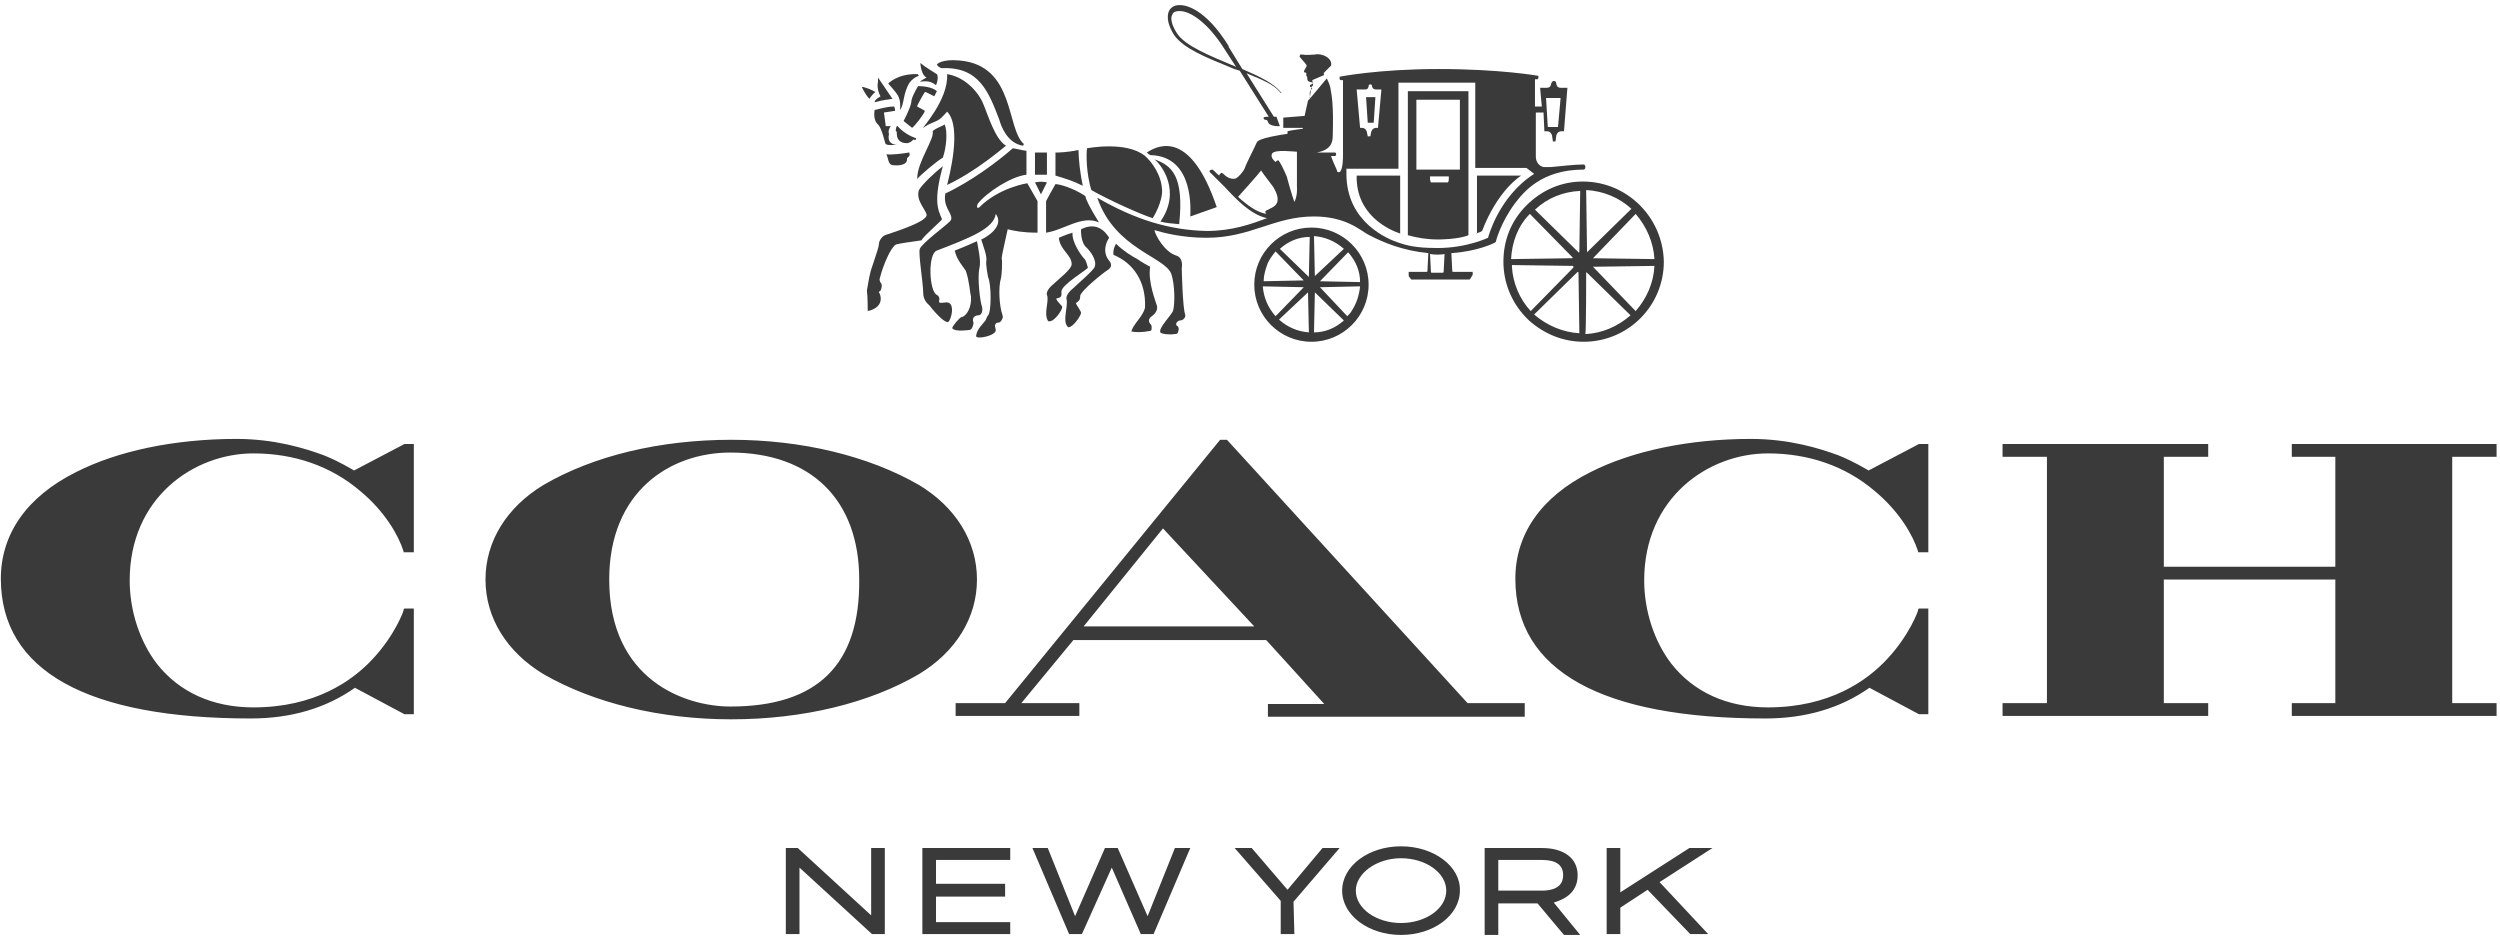 <svg xmlns="http://www.w3.org/2000/svg" width="136" height="51" viewBox="0 0 136 51">
  <g fill="#3A3A3A" fill-rule="evenodd">
    <path d="M93.158 46.132L90.28 47.986 92.926 50.815 91.951 50.815 89.63 48.404 88.145 49.377 88.145 50.815 87.402 50.815 87.402 46.132 88.145 46.132 88.145 48.543 91.904 46.132 93.158 46.132zM83.874 46.132C85.081 46.132 85.824 46.688 85.824 47.615 85.824 48.635 84.988 48.96 84.524 49.099L85.963 50.861 85.081 50.861 83.642 49.145 81.507 49.145 81.507 50.861 80.765 50.861 80.765 46.132 83.874 46.132zM83.874 46.781L81.507 46.781 81.507 48.45 83.874 48.45C84.849 48.45 85.035 47.986 85.035 47.615 85.035 47.059 84.663 46.781 83.874 46.781zM47.391 49.795L47.391 46.132 48.134 46.132 48.134 50.815 47.438 50.815 43.492 47.198 43.492 50.815 42.749 50.815 42.749 46.132 43.399 46.132 47.391 49.795zM50.176 50.815L50.176 46.132 54.957 46.132 54.957 46.781 50.919 46.781 50.919 48.079 54.678 48.079 54.678 48.775 50.919 48.775 50.919 50.165 54.957 50.165 54.957 50.815 50.176 50.815zM71.945 46.132L72.874 46.132 70.367 49.053 70.414 50.815 69.671 50.815 69.671 49.006 67.165 46.132 68.093 46.132 70.042 48.404 71.945 46.132zM73.013 48.45C73.013 47.105 74.452 46.039 76.216 46.039 78.026 46.039 79.465 47.152 79.418 48.45 79.418 49.795 77.98 50.861 76.216 50.861 74.452 50.861 73.013 49.795 73.013 48.45zM73.756 48.45C73.756 49.424 74.87 50.212 76.216 50.212 77.562 50.212 78.676 49.424 78.676 48.45 78.676 47.476 77.562 46.688 76.216 46.688 74.87 46.688 73.756 47.523 73.756 48.45zM62.43 49.841L63.915 46.132 64.751 46.132 62.755 50.815 62.059 50.815 60.481 47.198 58.856 50.815 58.16 50.815 56.164 46.132 56.999 46.132 58.485 49.841 60.109 46.132 60.805 46.132 62.43 49.841zM39.779 23.924C35.88 23.924 32.259 24.805 29.567 26.381 27.571 27.586 26.411 29.441 26.411 31.527 26.411 33.614 27.571 35.468 29.567 36.674 32.306 38.25 35.926 39.131 39.779 39.131 43.678 39.131 47.298 38.25 49.99 36.674 51.986 35.468 53.147 33.614 53.147 31.527 53.147 29.441 51.986 27.586 49.99 26.381 47.252 24.805 43.631 23.924 39.779 23.924zM33.141 31.527C33.141 26.752 36.437 24.619 39.732 24.619 44.142 24.619 46.741 27.215 46.741 31.527 46.788 36.164 44.467 38.435 39.732 38.435 37.272 38.435 33.141 36.998 33.141 31.527zM135.814 24.851L133.401 24.851 133.401 38.25 135.814 38.25 135.814 38.945 135.722 38.945 124.674 38.945 124.674 38.25 127.042 38.25 127.042 31.527 117.712 31.527 117.712 38.25 120.126 38.25 120.126 38.945 108.939 38.945 108.939 38.25 111.353 38.25 111.353 24.851 108.939 24.851 108.939 24.155 120.126 24.155 120.126 24.248 120.126 24.851 117.712 24.851 117.712 30.832 127.042 30.832 127.042 24.851 124.674 24.851 124.674 24.155 135.814 24.155 135.814 24.851zM66.375 23.924L66.747 23.924 79.836 38.25 82.946 38.25 82.946 38.992 68.975 38.992 68.975 38.296 72.038 38.296 68.882 34.819 58.392 34.819 55.56 38.25 58.717 38.25 58.717 38.945 51.986 38.945 51.986 38.25 54.678 38.25 66.375 23.924zM63.266 28.745L58.949 34.077 68.232 34.077 63.266 28.745zM17.592 24.758C18.52 25.129 19.077 25.5 19.263 25.593L22.001 24.155 22.512 24.155 22.512 30.044 21.955 30.044 21.955 29.997C21.676 29.116 20.934 27.818 19.588 26.705 18.01 25.361 16.014 24.665 13.786 24.665 10.537 24.665 7.055 27.076 7.055 31.574 7.055 33.243 7.612 34.912 8.541 36.117 9.747 37.647 11.558 38.482 13.786 38.482 17.128 38.482 19.17 37.045 20.284 35.839 21.491 34.541 21.955 33.243 21.955 33.196L21.955 33.15 22.001 33.104 22.512 33.104 22.512 38.853 22.001 38.853 19.309 37.415C17.731 38.528 15.828 39.085 13.646 39.085 4.734 39.085.046 36.488.046 31.481.046 29.07 1.439 27.03 4.131 25.685 6.405 24.526 9.515 23.877 12.857 23.877 14.946 23.877 16.571 24.387 17.592 24.758zM99.981 24.758C100.909 25.129 101.466 25.5 101.652 25.593L104.39 24.155 104.901 24.155 104.901 30.044 104.344 30.044 104.344 29.997C104.066 29.116 103.323 27.818 101.977 26.705 100.399 25.361 98.403 24.665 96.175 24.665 92.926 24.665 89.444 27.076 89.444 31.574 89.444 33.243 90.001 34.912 90.93 36.117 92.137 37.647 93.947 38.482 96.175 38.482 99.517 38.482 101.559 37.045 102.673 35.839 103.88 34.541 104.344 33.243 104.344 33.196L104.344 33.15 104.39 33.104 104.901 33.104 104.901 38.853 104.39 38.853 101.698 37.415C100.12 38.528 98.217 39.085 96.035 39.085 87.124 39.085 82.435 36.488 82.435 31.481 82.435 29.07 83.828 27.03 86.52 25.685 88.795 24.526 91.904 23.877 95.246 23.877 97.335 23.877 98.96 24.387 99.981 24.758z"/>
    <g transform="translate(46)">
      <path d="M30.169 12.704L30.169 9.551 27.802 9.551C27.756 11.73 29.612 12.518 30.169 12.704L30.169 12.704zM34.3 12.704C34.393 12.657 34.486 12.657 34.625 12.565 35.461 10.385 36.668 9.597 36.76 9.551L34.347 9.551 34.347 12.704 34.3 12.704zM10.628 10.571L10.953 9.922C10.767 9.875 10.535 9.875 10.303 9.922L10.628 10.571M12.902 10.107C12.763 9.458 12.67 8.624 12.67 8.16 12.02 8.299 11.51 8.299 11.417 8.299L11.417 9.551C12.02 9.736 12.345 9.829 12.902 10.107L12.902 10.107zM10.953 9.505L10.953 8.299 10.303 8.299 10.303 9.505 10.628 9.505 10.953 9.505 10.953 9.505zM16.709 11.869C17.219 11.035 17.219 10.432 17.219 10.432 17.219 9.551 16.662 8.809 16.291 8.485L16.291 8.485C15.27 7.65 13.134 8.067 13.134 8.067 13.088 8.392 13.088 9.412 13.367 10.339 14.341 10.895 16.105 11.684 16.709 11.869L16.709 11.869zM14.341 12.935C14.109 12.565 13.645 12.055 12.81 12.472 12.81 12.472 12.763 13.214 13.134 13.492 13.274 13.631 13.691 14.141 13.552 14.512 13.506 14.697 12.624 15.439 12.392 15.671 11.928 16.042 12.02 16.274 12.02 16.274 12.113 16.691 11.788 17.433 12.067 17.757L12.113 17.804C12.392 17.804 12.81 17.155 12.81 17.015 12.81 16.923 12.531 16.552 12.531 16.505 12.577 16.413 12.624 16.459 12.717 16.32 12.763 16.274 12.763 16.135 12.763 16.088 12.81 15.81 14.016 14.836 14.248 14.697 14.62 14.465 14.341 14.187 14.341 14.187 13.877 13.631 14.295 12.982 14.341 12.935L14.341 12.935zM9.885 9.968C9.885 9.968 8.354 10.2 7.286 11.266 7.193 11.359 7.147 11.266 7.147 11.266 7.147 11.266 7.147 11.174 7.193 11.081 7.657 10.478 9.003 9.597 9.839 9.505L9.839 8.206C9.514 8.16 9.189 8.067 9.096 8.067 8.307 8.763 6.822 9.875 5.429 10.525 5.29 11.22 5.754 11.545 5.754 11.869 5.754 11.962 5.708 12.008 5.661 12.055 5.383 12.333 4.176 13.214 4.037 13.538 3.944 13.77 4.223 15.393 4.223 15.949 4.223 16.366 4.547 16.598 4.547 16.598 4.687 16.784 5.29 17.525 5.569 17.525L5.569 17.525 5.569 17.525C5.754 17.433 6.033 16.32 5.383 16.459 5.058 16.505 5.058 16.459 5.104 16.274 5.104 16.181 5.058 16.088 4.965 16.042 4.547 15.856 4.455 13.816 4.965 13.631 6.775 12.935 8.075 12.425 8.168 11.637 8.725 12.379 7.425 13.028 7.379 13.028 7.472 13.353 7.704 13.909 7.657 14.187 7.611 14.373 7.75 15.068 7.75 15.068 7.936 15.485 7.936 16.969 7.75 17.155 7.704 17.201 7.657 17.34 7.611 17.433 7.472 17.618 7.147 17.896 7.1 18.267 7.054 18.499 8.214 18.267 8.168 17.943 8.168 17.85 8.075 17.711 8.168 17.618 8.214 17.525 8.307 17.572 8.4 17.525 8.493 17.433 8.586 17.294 8.539 17.155 8.354 16.645 8.307 15.625 8.446 15.161 8.493 15.022 8.539 14.28 8.493 14.048 8.493 13.863 8.818 12.518 8.818 12.472 9.189 12.565 9.653 12.657 10.442 12.657L10.442 10.942 9.885 9.968 9.885 9.968zM13.784 12.101C13.274 11.266 13.088 10.895 13.042 10.664 12.345 10.2 11.603 10.015 11.417 10.015 11.278 10.246 10.906 10.942 10.906 10.942L10.906 12.657C11.881 12.518 12.856 11.684 13.784 12.101L13.784 12.101z"/>
      <path d="M17.126 12.055C17.498 12.147 17.683 12.147 18.147 12.194 18.426 9.551 17.73 8.995 16.801 8.67 17.173 8.948 18.287 10.385 17.126 12.055L17.126 12.055zM2.366 7.279C2.319 7.233 2.319 7.047 2.459 6.862L2.18 6.862C2.18 6.862 2.18 6.862 2.18 6.815L2.087 6.12 2.691 6.027C2.691 6.027 2.691 5.888 2.644 5.795 2.18 5.795 1.67 5.981 1.577 5.981 1.484 6.584 1.762 6.769 1.762 6.769 1.995 7.001 2.134 7.789 2.18 7.835 2.319 7.928 2.644 7.882 2.784 7.882 2.18 7.835 2.366 7.279 2.366 7.279L2.366 7.279zM5.383 6.769C5.29 6.862 4.919 6.955 4.733 7.14 4.872 7.511 3.898 8.809 3.898 9.69 3.898 9.736 3.898 9.69 3.898 9.736 4.083 9.505 4.965 8.763 5.29 8.577 5.476 8.067 5.569 7.14 5.383 6.769L5.383 6.769zM2.227 8.392C2.227 8.392 2.227 8.438 2.273 8.531 2.366 8.855 2.366 8.995 2.691 8.995 2.737 8.995 3.387 9.041 3.341 8.624 3.341 8.577 3.526 8.485 3.48 8.392 3.48 8.253 3.433 8.299 3.433 8.299 3.201 8.345 2.459 8.438 2.227 8.392L2.227 8.392zM1.902 5.239C1.67 5.378 1.577 5.471 1.577 5.564 1.623 5.564 1.762 5.517 1.948 5.471 2.041 5.471 2.134 5.425 2.227 5.425 2.319 5.425 2.459 5.378 2.552 5.378 2.273 4.961 1.762 4.219 1.762 4.219L1.762 4.451C1.67 4.868 1.902 5.239 1.902 5.239L1.902 5.239zM5.244 11.915C5.012 11.405 4.78 10.895 5.29 9.041 4.872 9.365 4.176 10.015 3.99 10.339 3.805 10.895 4.362 11.405 4.408 11.684 4.455 12.101 2.227 12.75 2.134 12.796 1.948 12.889 1.809 13.121 1.809 13.306 1.809 13.492 1.345 14.744 1.345 14.836 1.298 14.975 1.159 15.81 1.159 15.81 1.205 16.088 1.205 16.923 1.205 16.923 2.227 16.691 1.855 15.903 1.809 15.903 1.809 15.856 1.855 15.856 1.902 15.81 1.948 15.717 1.995 15.532 1.948 15.439 1.809 15.254 1.855 15.161 1.855 15.161 2.041 14.419 2.459 13.445 2.737 13.306 2.784 13.26 3.805 13.121 4.13 13.075 4.223 12.843 5.29 11.962 5.244 11.915L5.244 11.915zM13.042 14.141C12.81 13.909 12.299 13.167 12.345 12.657 12.02 12.75 11.603 12.935 11.603 12.935 11.649 13.585 12.299 13.863 12.299 14.373 12.299 14.651 11.556 15.207 11.324 15.439 10.86 15.81 10.953 16.042 10.953 16.042 11.092 16.366 10.767 17.015 10.999 17.433 10.999 17.479 11.046 17.479 11.092 17.479 11.371 17.479 11.788 16.876 11.788 16.691 11.788 16.645 11.324 16.227 11.51 16.227 11.788 16.181 11.742 16.042 11.742 15.856 11.742 15.485 13.181 14.651 13.181 14.558 13.134 14.373 13.088 14.234 13.042 14.141L13.042 14.141zM5.94 13.631C6.033 14.141 6.451 14.558 6.543 14.744 6.729 15.254 6.775 15.995 6.822 16.135 6.868 16.691 6.59 17.201 6.311 17.247 6.172 17.294 5.801 17.757 5.801 17.85 5.94 18.082 6.775 17.943 6.775 17.943 6.915 17.896 6.961 17.572 6.961 17.572 6.822 17.201 7.147 17.155 7.193 17.155L7.193 17.155C7.518 17.155 7.425 16.691 7.425 16.691 7.332 16.505 7.147 15.115 7.286 14.558 7.379 14.187 7.193 13.399 7.147 13.121 6.822 13.26 6.543 13.399 5.94 13.631L5.94 13.631z"/>
      <path d="M16.384 8.299C16.43 8.345 16.569 8.438 16.569 8.438 19.029 8.485 18.751 11.591 18.751 11.776L20.19 11.266C18.797 7.14 17.08 7.835 16.384 8.299L16.384 8.299zM16.941 16.645C16.894 16.459 16.43 15.346 16.569 14.512 16.476 14.465 16.059 14.234 15.873 14.095 15.595 13.955 15.084 13.631 14.713 13.26 14.713 13.26 14.527 13.538 14.573 13.863 15.687 14.326 16.337 15.346 16.291 16.691 16.291 16.969 15.827 17.525 15.827 17.525 15.548 17.896 15.548 18.035 15.548 18.035 16.059 18.128 16.616 17.989 16.616 17.989 16.662 17.943 16.662 17.711 16.616 17.665 16.337 17.386 16.662 17.201 16.662 17.201 16.848 17.062 16.987 16.876 16.941 16.645L16.941 16.645zM4.919 4.636C5.058 4.312 5.012 4.08 4.965 4.034 4.826 3.941 4.269 3.616 4.083 3.431L4.083 3.431C4.037 3.431 4.13 3.848 4.176 3.941 4.269 4.173 4.408 4.219 4.408 4.219 4.408 4.219 4.13 4.358 4.037 4.451 4.13 4.451 4.547 4.312 4.919 4.636L4.919 4.636zM3.619 6.955C3.758 6.862 4.269 6.213 4.315 6.027L3.898 5.795C3.898 5.795 3.898 5.795 3.898 5.749 4.13 5.285 4.315 5.007 4.315 5.007L4.362 5.007 4.826 5.239C4.919 5.054 4.919 5.054 4.965 4.961 4.733 4.729 4.176 4.683 3.944 4.683 3.805 4.915 3.573 5.332 3.573 5.564 3.526 5.888 3.155 6.584 3.155 6.584L3.619 6.955 3.619 6.955zM2.83 6.862C2.784 6.815 2.737 6.955 2.737 7.047 2.691 7.14 2.784 7.14 2.784 7.186 2.784 7.325 2.784 7.511 2.923 7.65 3.016 7.743 3.155 7.789 3.341 7.789 3.387 7.789 3.573 7.743 3.666 7.604 3.712 7.557 3.758 7.65 3.805 7.604 3.851 7.557 3.851 7.511 3.805 7.511 3.526 7.418 3.109 7.186 2.83 6.862L2.83 6.862zM8.354 6.491C8.446 6.815 8.771 7.789 9.653 7.928L9.7 7.835 9.7 7.835C8.725 7.001 9.235 3.57 6.218 3.292 5.244 3.199 4.965 3.477 4.965 3.524 4.965 3.524 5.104 3.709 5.244 3.709 7.286 3.616 7.797 5.054 8.354 6.491L8.354 6.491z"/>
      <path d="M7.472 5.61C7.193 4.961 6.451 4.173 5.522 4.034 5.615 5.425 4.083 7.047 4.223 6.955 4.594 6.676 4.826 6.676 5.104 6.491 5.244 6.398 5.522 6.074 5.522 6.074 6.358 6.908 5.615 9.69 5.522 10.061 7.1 9.319 8.539 8.067 8.725 7.928 8.122 7.557 7.75 6.259 7.472 5.61L7.472 5.61zM1.298 5.378C1.345 5.285 1.53 5.054 1.623 5.007 1.484 4.915 1.066 4.729.881 4.729L.881 4.729C.881 4.729 1.066 5.146 1.298 5.378L1.298 5.378zM33.883 4.961L30.587 4.961 30.587 12.796C31.098 12.935 31.608 13.028 32.258 13.028 32.258 13.028 33.326 13.028 33.883 12.796L33.883 4.961 33.883 4.961zM32.815 9.736C32.815 9.875 32.769 9.922 32.769 9.922L32.304 9.922 31.84 9.922C31.84 9.922 31.794 9.829 31.794 9.736L31.794 9.597 32.815 9.597 32.815 9.736 32.815 9.736zM33.418 9.226L32.212 9.226 31.051 9.226 31.051 5.425 33.418 5.425 33.418 9.226 33.418 9.226z"/>
      <polygon points="28.73 6.676 28.822 5.285 28.313 5.285 28.405 6.676"/>
      <path d="M25.156 5.471L24.971 6.305 23.81 6.398 23.81 6.955 24.878 6.955 24.878 7.001C24.878 7.001 24.182 7.094 24.042 7.14L24.042 7.279C23.717 7.325 22.464 7.511 22.371 7.743 22.278 7.975 21.768 8.948 21.722 9.134 21.629 9.365 21.35 9.644 21.257 9.69 21.118 9.783 20.793 9.69 20.654 9.551 20.608 9.505 20.468 9.365 20.422 9.412 20.375 9.458 20.329 9.505 20.329 9.551 20.19 9.458 20.097 9.319 19.958 9.226 19.958 9.226 19.865 9.226 19.818 9.273 19.772 9.319 19.818 9.365 19.818 9.365 20.051 9.597 20.329 9.875 20.608 10.154 21.257 10.849 22.046 11.684 22.928 11.869 22.046 12.194 21.025 12.565 19.633 12.565 17.637 12.518 15.78 11.962 13.691 10.756 14.666 13.585 17.405 13.955 17.73 14.929 17.915 15.532 17.915 16.505 17.823 16.876 17.776 17.108 16.987 17.85 17.126 18.082 17.173 18.175 17.683 18.221 17.869 18.175 17.962 18.175 18.008 18.175 18.055 18.128 18.101 18.082 18.147 17.85 18.101 17.804 18.101 17.757 18.008 17.711 18.008 17.711 17.915 17.572 18.101 17.433 18.194 17.433 18.38 17.433 18.519 17.247 18.472 17.108 18.333 16.737 18.287 14.605 18.287 14.605 18.333 14.326 18.287 14.002 18.008 13.909 17.358 13.724 16.848 12.796 16.801 12.518 17.266 12.657 18.287 12.935 19.633 12.935 22.046 12.935 23.3 11.776 25.481 11.776 27.199 11.776 27.988 12.518 28.405 12.75 29.287 13.214 30.309 13.631 31.701 13.77L31.655 14.697C31.655 14.744 31.655 14.79 31.608 14.79L30.633 14.79 30.633 14.929 30.633 15.022 30.773 15.207 33.929 15.207C33.975 15.207 34.068 15.022 34.068 15.022 34.068 15.022 34.115 14.975 34.115 14.929L34.115 14.79 33.047 14.79C33.001 14.79 33.001 14.744 33.001 14.697L32.954 13.77C34.393 13.677 35.322 13.214 35.368 13.167 35.368 13.167 35.6 12.147 36.435 11.035 36.9 10.432 37.874 9.226 40.149 9.226L40.149 9.226C40.149 9.226 40.242 9.226 40.242 9.087 40.242 8.948 40.149 8.948 40.149 8.948 39.685 8.948 38.849 9.041 38.385 9.087L37.967 9.087C37.735 9.041 37.549 8.809 37.549 8.531L37.549 6.12 37.967 6.12 38.014 7.14 38.153 7.14C38.385 7.14 38.431 7.372 38.431 7.372L38.478 7.696 38.617 7.696 38.663 7.372C38.663 7.372 38.71 7.14 38.942 7.14L39.081 7.14 39.267 4.775 38.896 4.775C38.663 4.775 38.663 4.544 38.663 4.544 38.663 4.544 38.663 4.405 38.524 4.405 38.431 4.405 38.385 4.544 38.385 4.544 38.385 4.544 38.385 4.775 38.153 4.775L37.782 4.775 37.874 5.795 37.503 5.795 37.503 4.312 37.503 4.312 37.642 4.312C37.642 4.312 37.689 4.265 37.689 4.219L37.689 4.126C37.689 4.126 35.646 3.755 32.258 3.755 28.962 3.755 26.874 4.173 26.874 4.173L26.874 4.265C26.874 4.312 26.92 4.358 26.92 4.358L27.059 4.358 27.059 8.485C27.059 8.531 27.059 9.134 26.92 9.319 26.874 9.365 26.874 9.365 26.827 9.365 26.734 9.365 26.734 9.319 26.734 9.273 26.642 9.087 26.41 8.531 26.41 8.485L26.41 8.485 26.642 8.485C26.642 8.485 26.688 8.438 26.688 8.392 26.688 8.345 26.642 8.299 26.642 8.299L25.62 8.299C26.41 8.16 26.502 7.743 26.502 7.372 26.549 5.703 26.456 5.239 26.363 4.729 26.317 4.544 26.177 4.265 26.177 4.265L25.249 5.378 25.156 5.471 25.156 5.471zM38.896 5.332L38.756 6.908 38.199 6.908 38.106 5.332 38.896 5.332 38.896 5.332zM23.068 11.359C23.021 11.405 22.835 11.452 22.835 11.498 22.835 11.545 22.835 11.591 22.882 11.637 22.371 11.545 21.861 11.174 21.35 10.71 21.397 10.664 22.557 9.365 22.603 9.273 22.743 9.505 23.16 10.015 23.253 10.154 23.764 10.988 23.392 11.22 23.068 11.359L23.068 11.359zM24.414 10.988L24.414 10.988C24.321 10.756 24.042 9.783 23.996 9.597 23.903 9.365 23.625 8.763 23.532 8.716 23.485 8.716 23.392 8.809 23.392 8.809 23.392 8.809 23.068 8.577 23.207 8.345 23.392 8.114 24.367 8.253 24.553 8.253L24.553 10.154C24.553 10.2 24.599 10.617 24.414 10.988L24.414 10.988zM28.266 4.868C28.452 4.868 28.452 4.683 28.452 4.683 28.452 4.683 28.452 4.59 28.545 4.59 28.638 4.59 28.638 4.683 28.638 4.683 28.638 4.683 28.638 4.868 28.87 4.868L29.148 4.868 28.962 6.955 28.87 6.955C28.638 6.955 28.591 7.186 28.591 7.186L28.545 7.418 28.405 7.418 28.359 7.186C28.359 7.186 28.313 6.955 28.081 6.955L27.988 6.955 27.802 4.868 28.266 4.868 28.266 4.868zM32.537 14.744C32.537 14.79 32.537 14.836 32.49 14.836L31.887 14.836C31.84 14.836 31.84 14.79 31.84 14.744L31.84 14.744 31.794 13.816C31.98 13.863 32.444 13.863 32.583 13.816L32.537 14.744 32.537 14.744zM34.95 12.935C34.95 12.935 33.79 13.492 32.212 13.492 31.469 13.492 30.773 13.445 30.123 13.214 29.519 13.028 27.245 12.101 27.245 9.458L27.245 9.458 27.245 9.18 30.076 9.18 30.076 4.497 34.254 4.497 34.254 9.134 37.039 9.134 37.457 9.458C35.507 10.71 34.95 12.935 34.95 12.935L34.95 12.935zM23.438 6.352L23.253 6.352 23.438 6.352 23.438 6.352 23.438 6.352z"/>
      <path d="M23.671 5.007C23.3 4.544 22.557 4.173 21.582 3.755L20.84 2.55C20.84 2.55 20.84 2.55 20.84 2.504 19.54.417 18.472.278 18.194.278L18.147.278C17.869.278 17.683.417 17.59.603 17.451.927 17.544 1.391 17.869 1.901 18.38 2.643 19.679 3.153 20.932 3.663 21.118 3.755 21.304 3.802 21.443 3.848L23.021 6.352 23.021 6.352 22.975 6.352C22.882 6.352 22.696 6.352 22.743 6.445 22.789 6.584 22.928 6.445 22.975 6.63 23.068 6.908 23.625 6.862 23.625 6.862L23.439 6.352 23.3 6.352 21.814 3.987C22.603 4.312 23.3 4.59 23.625 5.007L23.671 5.054C23.717 5.054 23.717 5.054 23.717 5.007 23.717 5.054 23.717 5.054 23.671 5.007L23.671 5.007zM20.979 3.524C19.772 3.014 18.519 2.504 18.055 1.855 17.776 1.437 17.637 1.02 17.776.788 17.823.649 17.962.603 18.147.603L18.194.603C18.704.603 19.679 1.159 20.654 2.735L20.654 2.735 21.257 3.663C21.165 3.57 21.072 3.57 20.979 3.524L20.979 3.524zM2.969 5.842C2.969 5.796 2.969 5.842 2.969 5.842L2.969 5.842 2.969 5.842zM3.944 4.034C2.83 3.987 2.319 4.544 2.319 4.544 2.319 4.544 2.691 4.961 2.784 5.1 3.016 5.425 2.969 5.749 2.969 5.981 3.201 5.656 3.109 5.1 3.48 4.497 3.619 4.312 3.805 4.173 3.99 4.126 3.944 4.08 3.944 4.08 3.944 4.034L3.944 4.034zM25.249 5.332L25.342 4.729 25.435 4.636 25.388 4.358 26.038 4.08C25.992 3.987 25.992 3.987 26.085 3.895 26.131 3.848 26.363 3.616 26.41 3.57 26.502 3.153 25.899 2.875 25.528 2.967 25.388 2.967 25.063 3.014 24.878 2.967L24.739 2.967 24.692 3.06C24.692 3.106 24.971 3.385 25.063 3.524 25.156 3.616 24.831 3.895 24.971 3.941 24.971 3.941 25.063 3.941 25.063 3.987L25.063 4.126 25.11 4.173C25.11 4.219 25.11 4.358 25.156 4.405 25.203 4.451 25.435 4.497 25.435 4.497 25.435 4.497 25.435 4.497 25.435 4.544L25.342 4.59C25.296 4.59 25.203 4.683 25.296 4.729L25.388 4.822C25.342 4.868 25.249 4.915 25.249 5.1 25.249 5.285 25.296 5.425 25.342 5.517L25.249 5.332 25.249 5.332zM25.342 12.379C23.625 12.379 22.232 13.77 22.232 15.485 22.232 17.201 23.625 18.592 25.342 18.592 27.059 18.592 28.452 17.201 28.452 15.485 28.452 13.77 27.059 12.379 25.342 12.379L25.342 12.379zM25.574 14.975L25.528 15.022 25.528 15.022 25.528 15.022 25.481 12.843 25.481 12.843C26.085 12.889 26.642 13.121 27.106 13.538L27.106 13.538 25.574 14.975 25.574 14.975zM25.528 15.949L25.528 15.903 25.528 15.903 27.106 17.433 27.106 17.433C26.642 17.85 26.085 18.082 25.481 18.082L25.528 15.949 25.528 15.949zM27.988 15.346L25.806 15.3 25.806 15.3 25.806 15.3 27.338 13.724 27.338 13.724 27.338 13.724C27.756 14.187 27.988 14.744 27.988 15.346L27.988 15.346 27.988 15.346zM27.291 17.201L27.291 17.201 25.806 15.625 25.806 15.625 25.806 15.625 25.806 15.625 25.806 15.625 27.988 15.578 27.988 15.578C27.941 16.042 27.802 16.505 27.524 16.923 27.477 17.015 27.384 17.108 27.291 17.201L27.291 17.201zM24.924 15.254L24.924 15.254 22.743 15.3C22.743 14.975 22.835 14.697 22.928 14.419 23.021 14.141 23.207 13.909 23.392 13.677L23.392 13.677 23.392 13.677 24.831 15.161 24.831 15.161 24.924 15.254 24.924 15.254zM25.156 15.903C25.156 15.903 25.156 15.856 25.156 15.903L25.203 18.082C24.599 18.035 24.042 17.804 23.578 17.386L25.156 15.903 25.156 15.903zM25.203 15.022L25.203 15.068 25.203 15.068 23.625 13.538 23.625 13.538C24.089 13.121 24.646 12.889 25.249 12.889L25.249 12.889 25.203 15.022 25.203 15.022zM24.924 15.625L24.924 15.625 23.392 17.201C22.975 16.737 22.743 16.181 22.696 15.578L24.924 15.625 24.924 15.625zM40.102 9.875L40.102 9.875 40.102 9.875C38.942 9.875 37.874 10.339 37.039 11.174 36.203 12.008 35.786 13.075 35.786 14.234 35.786 15.346 36.203 16.413 36.992 17.247 37.039 17.294 37.085 17.34 37.132 17.386L37.178 17.433C38.014 18.175 39.035 18.592 40.149 18.592 42.562 18.592 44.512 16.645 44.512 14.234 44.466 11.823 42.516 9.875 40.102 9.875L40.102 9.875zM42.748 11.359L40.381 13.677 40.381 13.677 40.334 13.724 40.334 13.724 40.334 13.677 40.288 10.339C41.216 10.385 42.098 10.756 42.748 11.359L42.748 11.359 42.748 11.359 42.748 11.359zM40.288 14.836C40.288 14.836 40.288 14.79 40.334 14.836L40.334 14.836 42.702 17.155C42.005 17.757 41.17 18.128 40.242 18.175 40.288 18.128 40.288 14.836 40.288 14.836L40.288 14.836zM40.659 14.048L40.659 14.048 40.659 14.048 40.659 14.048 42.98 11.637C43.584 12.333 43.955 13.214 44.001 14.095L40.659 14.048 40.659 14.048zM40.659 14.512L40.659 14.512 40.659 14.512 40.659 14.512 44.001 14.465C43.955 15.393 43.584 16.227 42.98 16.923L40.659 14.512 40.659 14.512zM39.917 13.677C39.917 13.677 39.917 13.77 39.87 13.724L39.87 13.724 37.503 11.405C38.199 10.756 39.035 10.432 39.963 10.385L39.917 13.677 39.917 13.677zM39.824 14.79L39.824 14.79C39.824 14.79 39.87 14.79 39.87 14.836L39.917 18.128C39.035 18.082 38.153 17.711 37.457 17.108L39.824 14.79 39.824 14.79zM39.499 13.955L39.545 14.002C39.592 14.048 39.499 14.048 39.499 14.048L36.203 14.095C36.25 13.167 36.575 12.286 37.225 11.637L39.499 13.955 39.499 13.955zM36.25 14.419L39.545 14.465C39.592 14.465 39.592 14.465 39.592 14.512L39.592 14.558 37.271 16.923C36.668 16.274 36.296 15.393 36.25 14.512L36.25 14.512 36.25 14.419 36.25 14.419z"/>
    </g>
  </g>
</svg>

